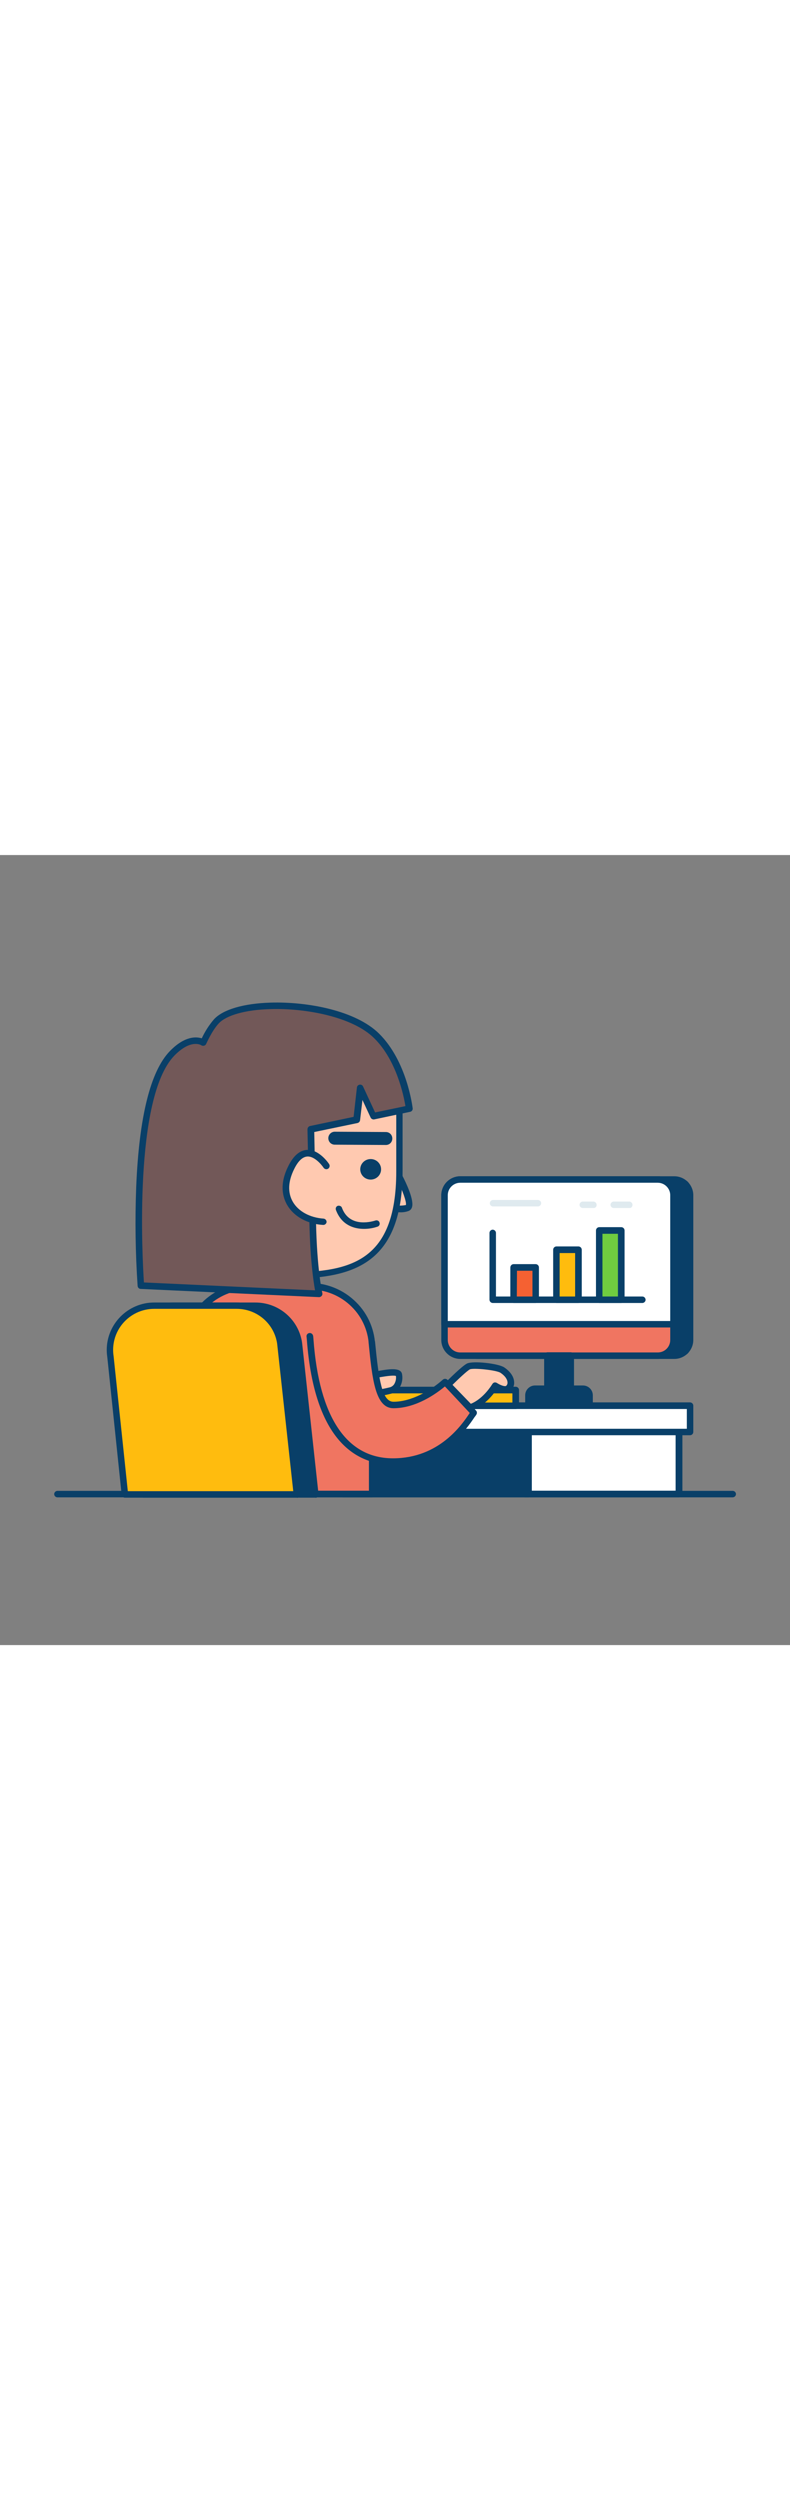 <svg version="1.1" id="Layer_1" xmlns="http://www.w3.org/2000/svg" xmlns:xlink="http://www.w3.org/1999/xlink" x="0px" y="0px" viewBox="0 0 500 500" style="width: 158px;" xml:space="preserve" data-imageid="report-analysis-2-83" imageName="Report Analysis 2" class="illustrations_image">
<rect x="0" y="0" width="500" height="500" fill="#808080" stroke="none"/>
<style type="text/css">
	.st0_report-analysis-2-83{fill:#FFFFFF;}
	.st1_report-analysis-2-83{fill:#093F68;}
	.st2_report-analysis-2-83{fill:#FFBC0E;}
	.st3_report-analysis-2-83{fill:#68E1FD;}
	.st4_report-analysis-2-83{fill:#FFC9B0;}
	.st5_report-analysis-2-83{fill:#725858;}
	.st6_report-analysis-2-83{fill:#F56132;}
	.st7_report-analysis-2-83{fill:#70CC40;}
	.st8_report-analysis-2-83{fill:#DFEAEF;}
</style>
<g id="workspace_report-analysis-2-83">
	<rect x="332.1" y="358.6" class="st0_report-analysis-2-83" width="97.7" height="45.8"/>
	<path class="st1_report-analysis-2-83" d="M429.8,406.5h-97.7c-1.1,0-2.1-0.9-2.1-2.1v-45.8c0-1.1,0.9-2.1,2.1-2.1h97.7c1.1,0,2.1,0.9,2.1,2.1v45.8&#10;&#9;&#9;C431.8,405.5,430.9,406.5,429.8,406.5z M334.1,402.3h93.5v-41.6h-93.5V402.3z"/>
	<rect x="217" y="358.6" class="st1_report-analysis-2-83" width="117.5" height="45.8"/>
	<path class="st1_report-analysis-2-83" d="M334.5,406.5H217c-1.1,0-2.1-0.9-2.1-2.1v-45.8c0-1.1,0.9-2.1,2.1-2.1h117.5c1.1,0,2.1,0.9,2.1,2.1v45.8&#10;&#9;&#9;C336.5,405.5,335.6,406.5,334.5,406.5z M219,402.3h113.4v-41.6H219V402.3z"/>
	<rect x="136.9" y="348.6" class="st0_report-analysis-2-83" width="299.8" height="16.6"/>
	<path class="st1_report-analysis-2-83" d="M436.7,367.2H136.9c-1.1,0-2.1-0.9-2.1-2.1v-16.6c0-1.1,0.9-2.1,2.1-2.1h299.8c1.1,0,2.1,0.9,2.1,2.1v16.6&#10;&#9;&#9;C438.8,366.3,437.8,367.2,436.7,367.2z M139,363.1h295.7v-12.5H139V363.1z"/>
	<path class="st1_report-analysis-2-83" d="M463.8,406.5H36.2c-1.1-0.1-2-1.1-1.9-2.2c0.1-1,0.9-1.8,1.9-1.9h427.7c1.1,0.1,2,1.1,1.9,2.2&#10;&#9;&#9;C465.7,405.6,464.9,406.4,463.8,406.5z"/>
</g>
<g id="device_report-analysis-2-83">
	<rect x="221.7" y="338.6" class="st2_report-analysis-2-83" width="104.7" height="9.9"/>
	<path class="st1_report-analysis-2-83" d="M326.4,350.6H221.7c-1.1,0-2.1-0.9-2.1-2.1v-9.9c0-1.1,0.9-2.1,2.1-2.1h104.7c1.1,0,2.1,0.9,2.1,2.1v9.9&#10;&#9;&#9;C328.4,349.7,327.5,350.6,326.4,350.6z M223.8,346.5h100.5v-5.8H223.8V346.5z"/>
	<path class="st1_report-analysis-2-83" d="M296.7,205.4h135.2c2.7,0,4.8,2.2,4.8,4.8V312c0,2.7-2.2,4.8-4.8,4.8H296.7c-2.7,0-4.8-2.2-4.8-4.8V210.2&#10;&#9;&#9;C291.8,207.5,294,205.4,296.7,205.4z"/>
	<path class="st1_report-analysis-2-83" d="M426.8,318.9h-125c-6.6,0-12-5.4-12-12v-91.6c0-6.6,5.4-12,12-12h125c6.6,0,12,5.4,12,12v91.6&#10;&#9;&#9;C438.8,313.5,433.4,318.9,426.8,318.9C426.8,318.9,426.8,318.9,426.8,318.9z M301.8,207.4c-4.3,0-7.9,3.5-7.9,7.9v91.6&#10;&#9;&#9;c0,4.4,3.5,7.9,7.9,7.9l0,0h125c4.3,0,7.9-3.5,7.9-7.9v-91.6c0-4.3-3.5-7.9-7.9-7.9L301.8,207.4z"/>
	<path class="st3_report-analysis-2-83 targetColor" d="M426.2,215.3v91.6c0,5.5-4.5,9.9-9.9,10h-125c-5.5,0-9.9-4.5-9.9-9.9c0,0,0,0,0,0v-91.6c0-5.5,4.4-9.9,9.9-9.9&#10;&#9;&#9;c0,0,0,0,0,0h125C421.8,205.4,426.2,209.8,426.2,215.3C426.2,215.3,426.2,215.3,426.2,215.3z" style="fill: rgb(240, 117, 97);"/>
	<path class="st1_report-analysis-2-83" d="M416.3,318.9h-125c-6.6,0-12-5.4-12-12v-91.6c0-6.6,5.4-12,12-12h125c6.6,0,12,5.4,12,12v91.6&#10;&#9;&#9;C428.3,313.5,422.9,318.9,416.3,318.9C416.3,318.9,416.3,318.9,416.3,318.9z M291.3,207.4c-4.3,0-7.9,3.5-7.9,7.9v91.6&#10;&#9;&#9;c0,4.3,3.5,7.9,7.9,7.9h125c4.4,0,7.9-3.5,7.9-7.9v-91.6c0-4.3-3.5-7.9-7.9-7.9L291.3,207.4z"/>
	<rect x="346.5" y="316.8" class="st1_report-analysis-2-83" width="14.7" height="21.8"/>
	<path class="st1_report-analysis-2-83" d="M361.2,340.7h-14.7c-1.1,0-2.1-0.9-2.1-2.1v-21.8c0-1.1,0.9-2.1,2.1-2.1h14.7c1.1,0,2.1,0.9,2.1,2.1v21.8&#10;&#9;&#9;C363.2,339.8,362.3,340.7,361.2,340.7z M348.5,336.6h10.6v-17.7h-10.6L348.5,336.6z"/>
	<path class="st1_report-analysis-2-83" d="M336.5,337.7h34.7c1.1,0,2,0.9,2,2v7.1l0,0h-38.7l0,0v-7.1C334.4,338.6,335.3,337.7,336.5,337.7&#10;&#9;&#9;C336.5,337.7,336.5,337.7,336.5,337.7z"/>
	<path class="st1_report-analysis-2-83" d="M373.2,348.9h-38.7c-1.1,0-2.1-0.9-2.1-2.1l0,0v-4.9c0-3.4,2.8-6.2,6.2-6.2H369c3.4,0,6.2,2.8,6.2,6.2v4.9&#10;&#9;&#9;C375.2,348,374.3,348.9,373.2,348.9z M336.5,344.8h34.6v-2.9c0-1.2-0.9-2.1-2.1-2.1h-30.4c-1.2,0-2.1,0.9-2.1,2.1c0,0,0,0,0,0&#10;&#9;&#9;V344.8z"/>
	<path class="st0_report-analysis-2-83" d="M426.2,215.3V297H281.4v-81.7c0-5.5,4.4-9.9,9.9-9.9c0,0,0,0,0,0h125C421.8,205.4,426.2,209.8,426.2,215.3&#10;&#9;&#9;C426.2,215.3,426.2,215.3,426.2,215.3z"/>
	<path class="st1_report-analysis-2-83" d="M426.2,299H281.4c-1.1,0-2.1-0.9-2.1-2.1v-81.6c0-6.6,5.4-12,12-12h125c6.6,0,12,5.4,12,12V297&#10;&#9;&#9;C428.3,298.1,427.4,299,426.2,299z M283.5,294.9h140.7v-79.6c0-4.3-3.5-7.9-7.9-7.9h-125c-4.3,0-7.9,3.5-7.9,7.9V294.9z"/>
</g>
<g id="character_report-analysis-2-83">
	<path class="st4_report-analysis-2-83" d="M226.9,336.2c0,0,6.4-6.4,11.4-7.4s13.4-2.5,14.2,0s-0.2,8.8-5.5,10.1S224.8,344,226.9,336.2z"/>
	<path class="st1_report-analysis-2-83" d="M233.4,343c-5.2,0-6.7-1.5-7.4-2.2c-1.3-1.4-1.8-3.4-1.1-5.2c0.1-0.3,0.3-0.7,0.5-0.9c0.7-0.7,7-6.9,12.5-7.9&#10;&#9;&#9;c8.3-1.6,15.4-2.6,16.5,1.4c0.6,2.8,0.2,5.8-1.2,8.3c-1.2,2.2-3.3,3.8-5.7,4.4C242.9,342.1,238.2,342.8,233.4,343z M228.8,337.2&#10;&#9;&#9;c-0.1,0.3,0,0.6,0.2,0.8c0.9,1,5.7,1.8,17.6-1.1c1.3-0.3,2.5-1.2,3.1-2.4c0.8-1.5,1.1-3.1,0.9-4.8c-0.9-0.4-3.8-0.4-11.9,1.1&#10;&#9;&#9;C235.4,331.5,230.8,335.3,228.8,337.2L228.8,337.2z"/>
	<path class="st4_report-analysis-2-83" d="M253,204.3c0,0,9.4,18.1,4.7,19.3s-11.4,0-11.4,0"/>
	<path class="st1_report-analysis-2-83" d="M252.7,226.1c-2.2,0-4.5-0.2-6.7-0.6c-1.1-0.2-1.9-1.3-1.7-2.4s1.3-1.9,2.4-1.7l0,0c0.1,0,6,1,10.2,0.1&#10;&#9;&#9;c0.5-1.9-2.1-9.4-5.8-16.4c-0.5-1-0.1-2.3,0.9-2.8s2.3-0.1,2.8,0.9c1.9,3.6,7.8,15.7,5.8,20.1c-0.4,1-1.3,1.8-2.4,2.1&#10;&#9;&#9;C256.4,226,254.6,226.2,252.7,226.1z"/>
	<path class="st4_report-analysis-2-83" d="M166,271h25.3l0,0v20.1c0,2.9-2.3,5.2-5.2,5.2h-14.9c-2.9,0-5.2-2.3-5.2-5.2V271L166,271z"/>
	<path class="st1_report-analysis-2-83" d="M180.5,298.4h-3.8c-7.1,0-12.8-5.7-12.8-12.8V271c0-1.1,0.9-2,2.1-2h25.3c1.1,0,2.1,0.9,2.1,2.1v14.6&#10;&#9;&#9;C193.3,292.7,187.6,298.4,180.5,298.4z M168.1,273.1v12.5c0,4.8,3.9,8.7,8.7,8.7h3.8c4.8,0,8.7-3.9,8.7-8.7v-12.5H168.1z"/>
	<path class="st4_report-analysis-2-83" d="M178.6,266.2v8.1c-41-0.1-74.1-33.3-74.1-74.3c0,0,0,0,0,0v-34.4c0-17.9,27.2-51.2,45-51.2&#10;&#9;&#9;c0,0,2.9,16.9,30.9,31.7c19.6,10.3,47.2,11,72.3-6.5v60.4C252.7,261,219.6,266.2,178.6,266.2z"/>
	<path class="st1_report-analysis-2-83" d="M178.6,276.4c-42.1-0.1-76.2-34.3-76.1-76.4v-34.4c0-9,6.2-21.9,16.3-33.6c10.5-12.3,22-19.6,30.7-19.6&#10;&#9;&#9;c1,0,1.8,0.7,2,1.7c0,0.2,3.2,16.1,29.8,30.2c16.8,8.9,44,11.9,70.2-6.4c0.9-0.7,2.2-0.4,2.9,0.5c0.2,0.3,0.4,0.8,0.4,1.2v60.4&#10;&#9;&#9;c0,61.9-34.8,68-74.1,68.2v6.1C180.7,275.5,179.8,276.4,178.6,276.4z M148,116.6c-7.3,0.9-17.1,7.6-26,18.1&#10;&#9;&#9;c-9.3,10.9-15.3,23.1-15.3,31v34.4c0,39,31,71,70,72.2v-6c0-1.1,0.9-2.1,2.1-2.1c40.8,0,72-4.7,72-64.1v-56.6&#10;&#9;&#9;c-26.6,16.9-54,13.5-71.2,4.5C155.9,135.5,149.6,121.5,148,116.6z"/>
	<path class="st1_report-analysis-2-83" d="M244.4,183.5L244.4,183.5l-32.7-0.2c-2.3-0.1-4-2-3.9-4.3c0.1-2.1,1.8-3.8,3.9-3.9l0,0l32.7,0.2&#10;&#9;&#9;c2.3,0.1,4,2,3.9,4.3C248.2,181.7,246.6,183.4,244.4,183.5L244.4,183.5z"/>
	<ellipse class="st1_report-analysis-2-83" cx="234.6" cy="198.9" rx="6.6" ry="6.5"/>
	<path class="st3_report-analysis-2-83 targetColor" d="M235.6,312.1c-0.1-21.7-17.7-39.3-39.4-39.2c-0.1,0-0.1,0-0.2,0h-38c-22.4,0-40.5,18.2-40.6,40.5v91h118.2&#10;&#9;&#9;V312.1z" style="fill: rgb(240, 117, 97);"/>
	<path class="st1_report-analysis-2-83" d="M235.6,406.5H117.4c-1.1,0-2.1-0.9-2.1-2.1v-91c0-23.5,19.1-42.6,42.6-42.6h38.1c11,0,21.6,4.4,29.4,12.2&#10;&#9;&#9;c7.8,7.7,12.1,18.2,12.1,29.1v92.3C237.6,405.6,236.7,406.5,235.6,406.5z M119.5,402.3h114v-90.2c0-9.8-3.9-19.3-10.9-26.2&#10;&#9;&#9;c-7-7-16.6-11-26.6-10.9H158c-21.2,0-38.5,17.2-38.5,38.5L119.5,402.3z"/>
	<path class="st1_report-analysis-2-83" d="M230.4,236.6c-6.7,0-14.3-2.6-17.8-12c-0.4-1.1,0.2-2.3,1.2-2.6s2.3,0.2,2.6,1.2c5,13.6,20.5,8.3,21.2,8.1&#10;&#9;&#9;c1.1-0.4,2.3,0.2,2.6,1.3c0.4,1.1-0.2,2.3-1.3,2.6C236.3,236.1,233.4,236.6,230.4,236.6z"/>
	<path class="st5_report-analysis-2-83" d="M259,160.5l-22.7,4.8l-8.2-17.9l-2.3,20.1l-29,6.1c0,0,0.6,27,1.2,58.1c0.6,32,4.1,46,4.1,46l-112.8-5.2&#10;&#9;&#9;c0,0-9.1-117.2,19.8-146.9c11.9-12.3,19.7-6.9,19.7-6.9s3.4-8.1,8.1-13.3c14.2-15.7,79.2-12.9,101.5,9.1&#10;&#9;&#9;C255.8,131.6,259,160.5,259,160.5z"/>
	<path class="st1_report-analysis-2-83" d="M202,279.8L202,279.8l-112.9-5.2c-1.1,0-1.9-0.8-2-1.9c-1.4-20.8-1.7-41.7-0.9-62.6c1.8-44.3,9-73.3,21.3-86&#10;&#9;&#9;c9.4-9.7,16.7-9.2,20.2-8.1c2-4.3,4.6-8.4,7.7-12c5.6-6.2,18.7-10.1,35.9-10.6c23.6-0.7,53.9,5.1,68.6,19.6&#10;&#9;&#9;c17.7,17.5,21.1,46.1,21.3,47.3c0.1,1.1-0.6,2-1.6,2.2l-22.7,4.8c-0.9,0.2-1.9-0.3-2.3-1.1l-5.2-11.2l-1.5,12.8&#10;&#9;&#9;c-0.1,0.9-0.8,1.6-1.6,1.8l-27.4,5.7c0.1,6.4,0.6,29.9,1.1,56.4c0.6,31.3,4,45.4,4,45.5c0.3,1.1-0.4,2.2-1.5,2.5&#10;&#9;&#9;C202.3,279.8,202.1,279.8,202,279.8L202,279.8z M91.1,270.5l108.3,5c-1-5.5-3.1-19.4-3.6-43.8c-0.6-31.1-1.2-58.1-1.2-58.1&#10;&#9;&#9;c0-1,0.7-1.9,1.6-2.1l27.6-5.8l2.1-18.6c0.1-1.1,1.1-1.9,2.3-1.8c0.7,0.1,1.3,0.5,1.6,1.2l7.6,16.4l19.2-4c-1.1-6.6-5.6-29-19.8-43&#10;&#9;&#9;c-13.7-13.6-43.6-19.1-65.6-18.4c-15.8,0.4-28.1,3.9-32.9,9.2c-4.4,4.9-7.7,12.7-7.8,12.8c-0.4,1-1.6,1.5-2.7,1.1&#10;&#9;&#9;c-0.1-0.1-0.3-0.1-0.4-0.2c-0.2-0.2-6.7-4.1-17.1,6.6C84.5,153.8,90.1,255.6,91.1,270.5z"/>
	<path class="st4_report-analysis-2-83" d="M206.5,196.7c0,0-12.3-18.8-22.2,1s3.5,33.2,20.3,34.3"/>
	<path class="st1_report-analysis-2-83" d="M204.6,234.1h-0.1c-10.1-0.6-18.6-5.4-22.8-12.7c-2.8-4.9-5-13.1,0.8-24.6c3.2-6.5,7.2-9.9,11.8-10.2&#10;&#9;&#9;c7.7-0.4,13.8,8.6,14,9c0.6,0.9,0.4,2.2-0.6,2.9c-0.9,0.6-2.2,0.4-2.9-0.6l0,0c-1.4-2.1-5.9-7.4-10.3-7.1c-3,0.2-5.8,2.8-8.3,7.9&#10;&#9;&#9;c-3.9,7.8-4.2,14.9-0.9,20.7c3.5,6.1,10.8,10.1,19.5,10.7c1.1,0.1,2,1.1,1.9,2.3C206.5,233.3,205.7,234.1,204.6,234.1L204.6,234.1z&#10;&#9;&#9;"/>
	<path class="st3_report-analysis-2-83 targetColor" d="M196.1,304.4c0.9,9.1,3.1,79.3,52.5,79.3c33.6,0,48.4-27.2,51.3-30.9l-18.1-19.5c-7.9,7-20.5,14.5-32.7,14.5&#10;&#9;&#9;c-9.1,0-11.8-14.5-14.2-39.2" style="fill: rgb(240, 117, 97);"/>
	<path class="st1_report-analysis-2-83" d="M248.6,385.8c-22.1,0-49.5-13.7-54.4-79.1c-0.1-0.9-0.1-1.5-0.2-2c-0.1-1.1,0.7-2.1,1.9-2.2&#10;&#9;&#9;c1.1-0.1,2.1,0.7,2.3,1.9c0.1,0.5,0.1,1.2,0.2,2.1c3.6,49.3,21,75.3,50.3,75.3s43.7-21.4,48.4-28.4c0.1-0.1,0.1-0.2,0.2-0.3&#10;&#9;&#9;l-15.7-16.8c-5.4,4.5-18.2,13.8-32.6,13.8c-11.4,0-13.4-18.1-15.7-41.4c-0.1-1.1,0.7-2.2,1.8-2.3s2.2,0.7,2.3,1.8c0,0,0,0,0,0.1&#10;&#9;&#9;c2.3,23.7,4.4,37.7,11.6,37.7c11.5,0,23.7-7.2,31.3-14c0.8-0.7,2.1-0.7,2.9,0.1l18.1,19.5c0.7,0.7,0.7,1.9,0.1,2.7&#10;&#9;&#9;c-0.2,0.3-0.6,0.9-1.1,1.5C295.4,363.1,280.1,385.8,248.6,385.8z"/>
	<path class="st1_report-analysis-2-83" d="M109.2,285.1h52.2c13.8,0,25.6,10.1,27.7,23.8l10.4,95.7H90.6l-9.1-87.2c-2.4-15.3,8.1-29.6,23.4-31.9&#10;&#9;&#9;C106.3,285.2,107.8,285.1,109.2,285.1z"/>
	<path class="st1_report-analysis-2-83" d="M199.5,406.7H90.6c-1,0-1.9-0.8-2-1.8l-9.1-87.2c-2.5-16.4,8.9-31.7,25.3-34.2c1.5-0.2,3-0.3,4.5-0.3h52.2&#10;&#9;&#9;c14.9-0.1,27.6,10.8,29.7,25.5l10.4,95.8c0.2,1.1-0.6,2.1-1.7,2.3C199.8,406.7,199.7,406.7,199.5,406.7L199.5,406.7z M92.5,402.6&#10;&#9;&#9;h104.7L187,309.1c-1.9-12.7-12.8-22-25.6-22h-52.1c-14.4,0-26,11.7-26,26c0,1.3,0.1,2.6,0.3,3.9L92.5,402.6z"/>
	<path class="st2_report-analysis-2-83" d="M97.6,285.1h52.2c13.8,0,25.6,10.1,27.7,23.8l10.4,95.7H79l-9.1-87.2c-2.4-15.3,8.1-29.6,23.4-31.9&#10;&#9;&#9;C94.7,285.2,96.2,285.1,97.6,285.1z"/>
	<path class="st1_report-analysis-2-83" d="M187.9,406.7H79c-1,0-1.9-0.8-2-1.8l-9.1-87.2c-2.5-16.4,8.9-31.7,25.3-34.2c1.5-0.2,2.9-0.3,4.4-0.3h52.2&#10;&#9;&#9;c14.9-0.1,27.6,10.8,29.7,25.5l10.4,95.8c0.2,1.1-0.6,2.1-1.7,2.3C188.1,406.7,188,406.7,187.9,406.7L187.9,406.7z M80.9,402.6&#10;&#9;&#9;h104.7l-10.2-93.4c-1.9-12.7-12.8-22-25.6-22H97.6c-14.4,0-26,11.7-26,26c0,1.3,0.1,2.6,0.3,3.9L80.9,402.6z"/>
	<path class="st4_report-analysis-2-83" d="M283.5,335.2c0,0,10.2-10.2,13.1-11.6s18.3,0.1,21.5,2.3c6,4.1,6.4,9.1,3.8,11.5s-8.4-1.6-8.4-1.6&#10;&#9;&#9;s-6.1,10.5-15.9,13.8L283.5,335.2z"/>
	<path class="st1_report-analysis-2-83" d="M297.5,351.7c-0.6,0-1.1-0.2-1.5-0.6l-14-14.4c-0.8-0.8-0.8-2.1,0-2.9c1.7-1.7,10.5-10.5,13.6-12&#10;&#9;&#9;c3.7-1.8,19.8-0.1,23.6,2.5s6,5.8,6.2,9.1c0.2,2.1-0.6,4.2-2.2,5.6c-2.7,2.4-6.7,0.9-9.1-0.4c-2.3,3.3-7.9,10.3-15.9,13&#10;&#9;&#9;C297.9,351.7,297.7,351.7,297.5,351.7z M286.4,335.3l11.6,12c8.3-3.4,13.5-12.4,13.6-12.5c0.3-0.5,0.8-0.9,1.3-1&#10;&#9;&#9;c0.6-0.1,1.1,0,1.6,0.3c2.1,1.4,5.1,2.5,5.9,1.8c0.6-0.6,0.9-1.4,0.8-2.2c-0.1-2-1.7-4.2-4.4-6s-17.3-3.2-19.4-2.2&#10;&#9;&#9;C295.8,326.3,290.3,331.4,286.4,335.3L286.4,335.3z"/>
</g>
<g id="graph_report-analysis-2-83">
	<path class="st1_report-analysis-2-83" d="M406.5,283.5h-94.6c-1.1,0-2.1-0.9-2.1-2.1V239c0.1-1.1,1.1-2,2.2-1.9c1,0.1,1.8,0.9,1.9,1.9v40.4h92.5&#10;&#9;&#9;c1.1-0.1,2.1,0.8,2.2,1.9c0.1,1.1-0.8,2.1-1.9,2.2C406.7,283.5,406.6,283.5,406.5,283.5L406.5,283.5z"/>
	<rect x="325.1" y="261" class="st6_report-analysis-2-83" width="13.9" height="20.4"/>
	<path class="st1_report-analysis-2-83" d="M339,283.5h-13.9c-1.1,0-2.1-0.9-2.1-2.1V261c0-1.1,0.9-2.1,2.1-2.1H339c1.1,0,2.1,0.9,2.1,2.1v20.4&#10;&#9;&#9;C341.1,282.6,340.2,283.5,339,283.5C339,283.5,339,283.5,339,283.5z M327.1,279.4h9.9v-16.3h-9.8L327.1,279.4z"/>
	<rect x="352.2" y="249.9" class="st2_report-analysis-2-83" width="13.9" height="31.6"/>
	<path class="st1_report-analysis-2-83" d="M366.1,283.5h-13.9c-1.1,0-2.1-0.9-2.1-2.1v-31.6c0-1.1,0.9-2.1,2.1-2.1h13.9c1.1,0,2.1,0.9,2.1,2.1v0v31.6&#10;&#9;&#9;C368.2,282.6,367.2,283.5,366.1,283.5z M354.2,279.4h9.8v-27.5h-9.8V279.4z"/>
	<rect x="379.3" y="237.7" class="st7_report-analysis-2-83" width="13.9" height="43.8"/>
	<path class="st1_report-analysis-2-83" d="M393.2,283.5h-13.9c-1.1,0-2.1-0.9-2.1-2.1v-43.8c0-1.1,0.9-2.1,2.1-2.1h13.9c1.1,0,2.1,0.9,2.1,2.1v0v43.8&#10;&#9;&#9;C395.3,282.6,394.3,283.5,393.2,283.5z M381.3,279.4h9.8v-39.7h-9.8V279.4z"/>
	<path class="st8_report-analysis-2-83" d="M340.6,222.4h-28.7c-1.1-0.1-2-1.1-1.9-2.2c0.1-1,0.9-1.8,1.9-1.9h28.7c1.1,0.1,2,1.1,1.9,2.2&#10;&#9;&#9;C342.4,221.5,341.6,222.3,340.6,222.4z"/>
	<path class="st8_report-analysis-2-83" d="M375.7,223.4h-7c-1.1-0.1-2-1.1-1.9-2.2c0.1-1,0.9-1.8,1.9-1.9h7c1.1,0.1,2,1.1,1.9,2.2&#10;&#9;&#9;C377.6,222.6,376.8,223.4,375.7,223.4z"/>
	<path class="st8_report-analysis-2-83" d="M398.5,223.4h-10.2c-1.1-0.1-2-1.1-1.9-2.2c0.1-1,0.9-1.8,1.9-1.9h10.1c1.1,0.1,2,1.1,1.9,2.2&#10;&#9;&#9;C400.3,222.6,399.5,223.4,398.5,223.4L398.5,223.4z"/>
</g>
</svg>